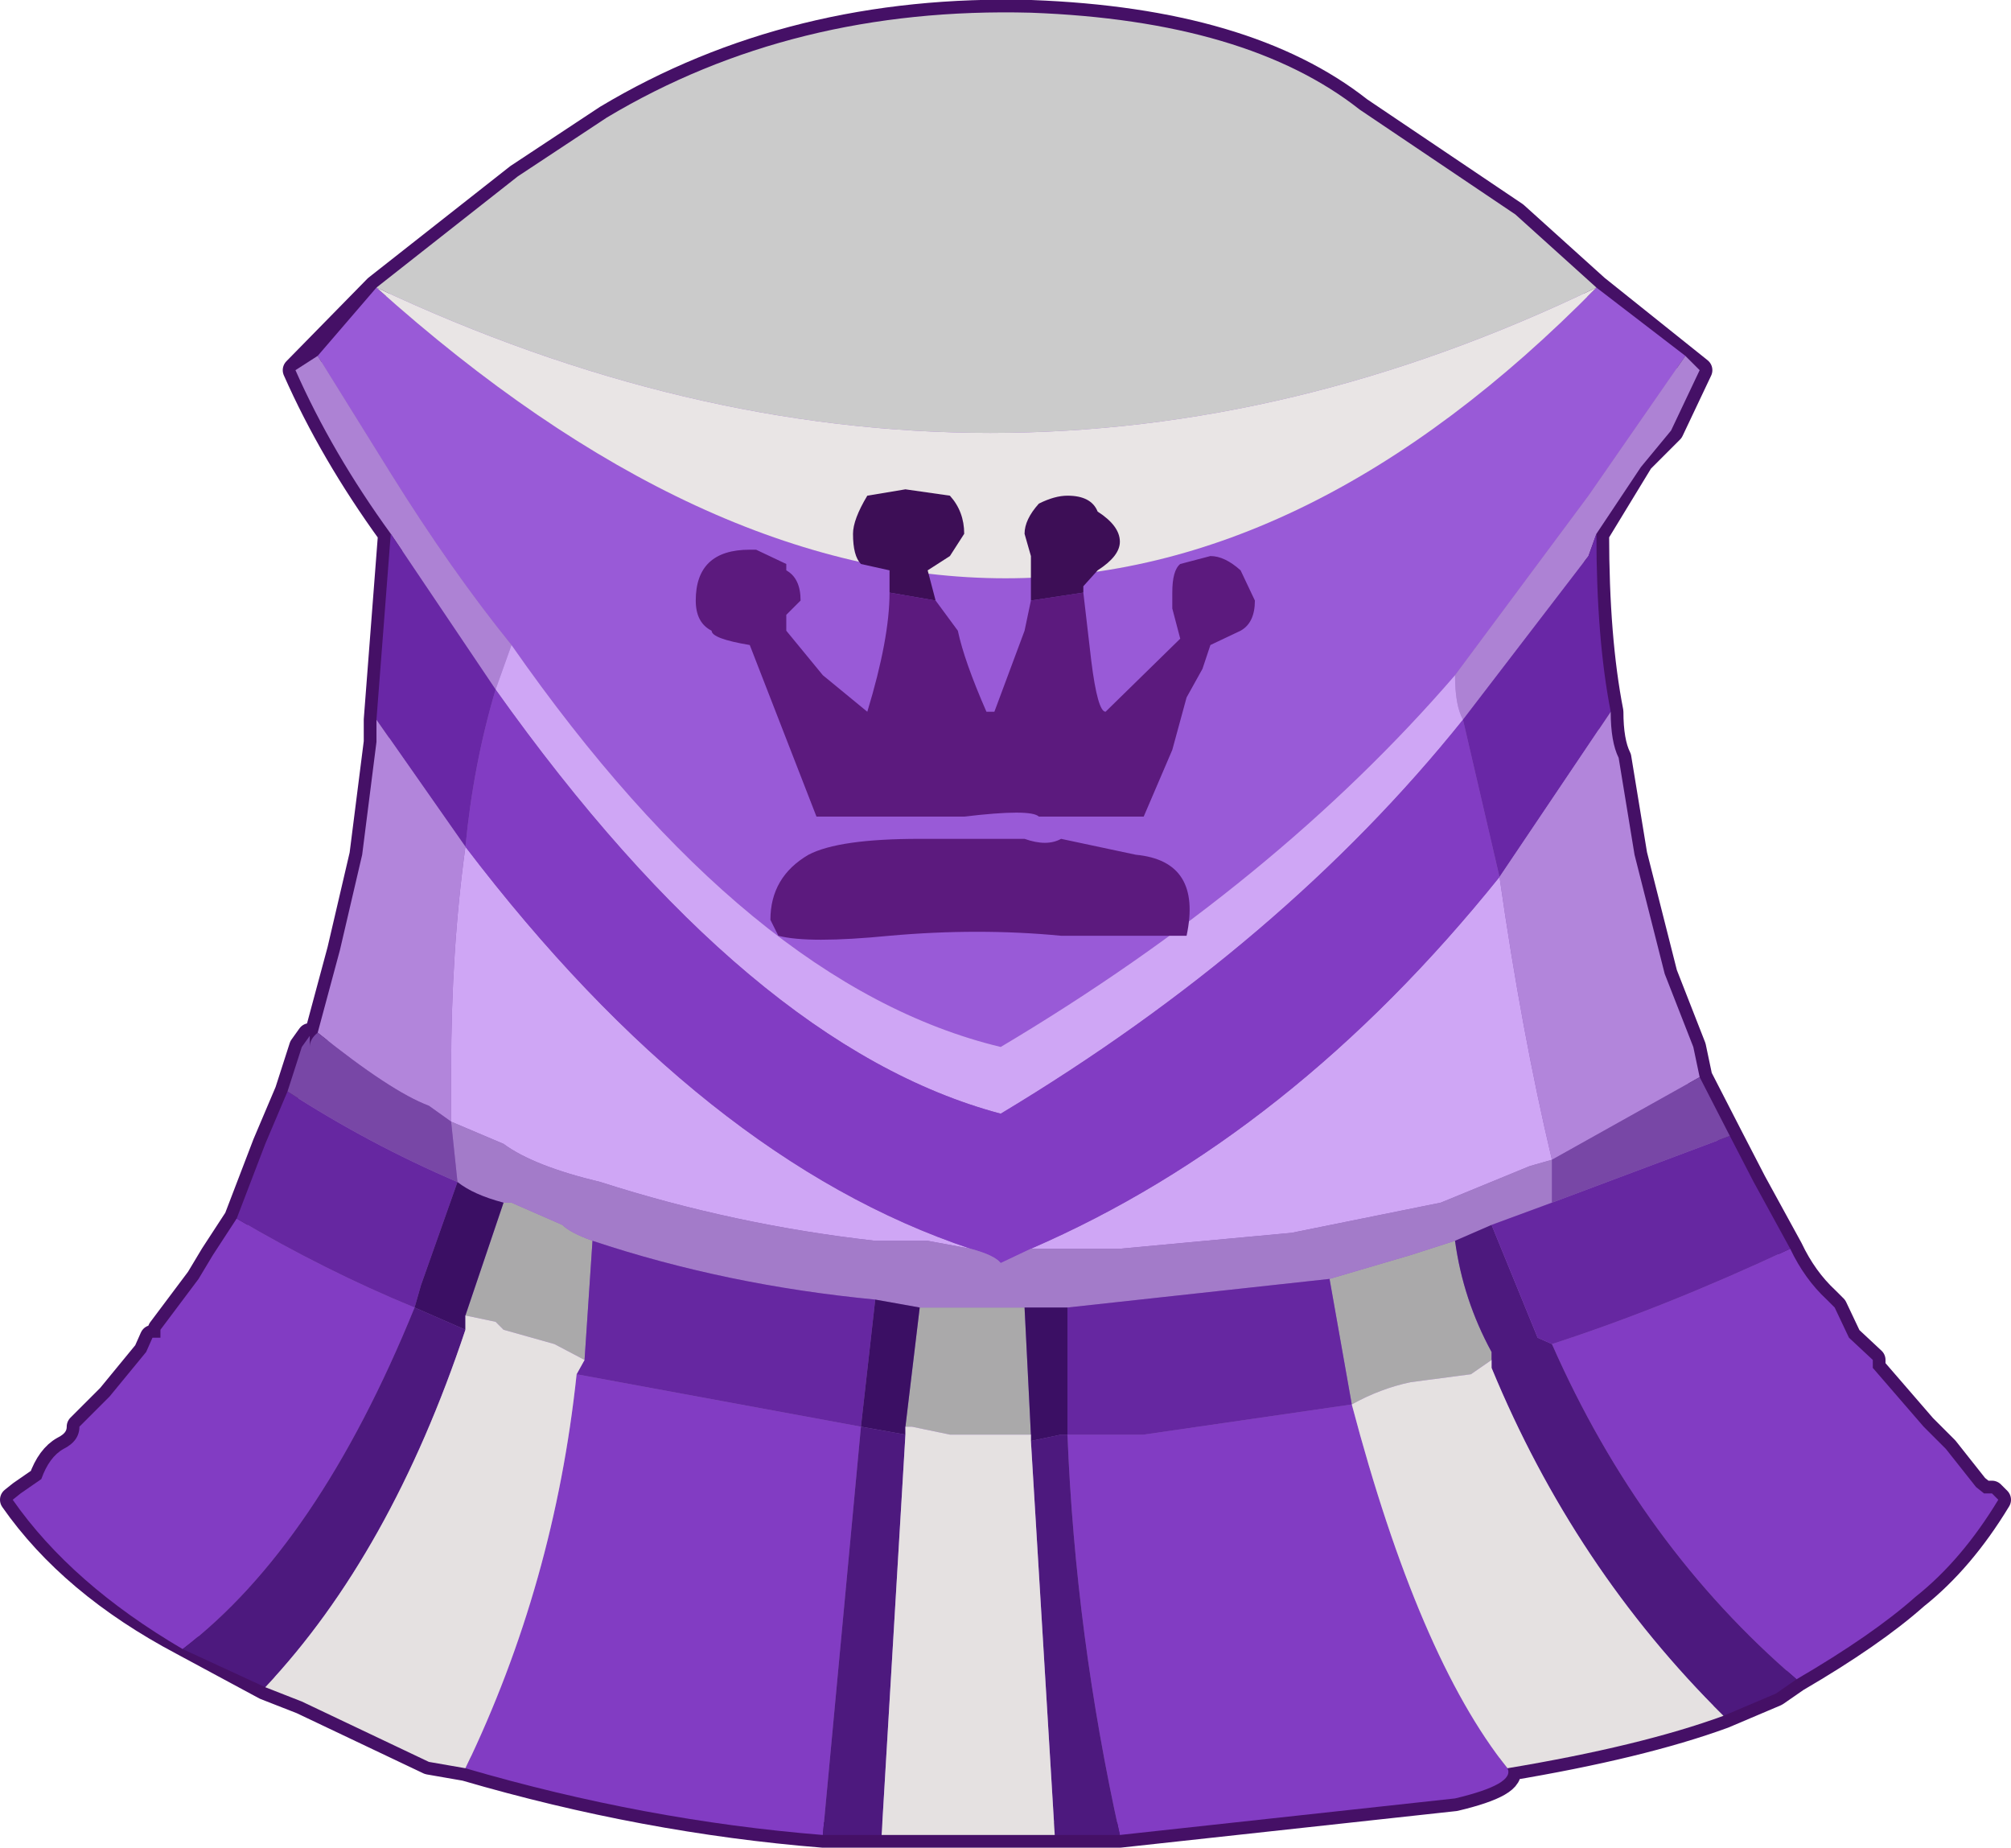 <?xml version="1.0" encoding="UTF-8" standalone="no"?>
<svg xmlns:xlink="http://www.w3.org/1999/xlink" height="58.15px" width="63.3px" xmlns="http://www.w3.org/2000/svg">
  <g transform="matrix(1.0, 0.0, 0.0, 1.0, -6.1, -8.35)">
    <path d="M57.75 22.85 L56.35 25.15 Q56.35 28.45 56.8 30.75 56.8 31.7 57.05 32.2 L57.55 35.25 58.5 39.0 59.4 41.3 59.6 42.25 60.55 44.1 61.3 45.55 62.45 47.65 Q62.9 48.6 63.6 49.25 L63.85 49.5 64.3 50.45 65.05 51.15 65.05 51.4 66.65 53.25 67.35 53.95 68.3 55.15 68.55 55.35 68.8 55.35 69.0 55.55 Q67.85 57.45 66.4 58.6 65.05 59.8 62.65 61.2 L62.0 61.65 60.35 62.35 Q57.75 63.3 53.55 64.0 53.8 64.5 51.9 64.95 L41.35 66.1 39.3 66.1 35.75 66.1 33.85 66.1 32.0 66.1 Q26.4 65.65 20.75 64.0 L19.6 63.8 15.6 61.9 14.45 61.45 11.85 60.05 Q8.35 58.2 6.5 55.55 L6.75 55.35 7.4 54.9 Q7.65 54.2 8.1 53.95 8.6 53.7 8.6 53.25 L9.55 52.3 10.7 50.9 10.9 50.45 11.15 50.45 11.15 50.2 12.35 48.6 12.8 47.85 13.55 46.7 14.45 44.35 15.15 42.7 15.6 41.3 15.85 40.95 15.85 41.3 Q15.85 41.05 16.1 40.85 L16.8 38.25 17.5 35.25 17.95 31.7 17.95 31.0 18.4 25.15 Q16.55 22.6 15.4 20.0 L17.95 17.4 22.4 13.9 25.2 12.05 Q31.05 8.55 38.55 8.75 45.35 9.0 48.9 11.8 L53.8 15.1 56.35 17.4 59.6 20.0 58.7 21.9 57.75 22.85" fill="#9364bf" fill-rule="evenodd" stroke="none"/>
    <path d="M57.75 22.85 L56.35 25.15 Q56.35 28.45 56.8 30.75 56.8 31.7 57.05 32.2 L57.55 35.25 58.5 39.0 59.4 41.3 59.6 42.25 60.55 44.1 61.3 45.55 62.45 47.65 Q62.9 48.6 63.6 49.25 L63.85 49.5 64.3 50.45 65.05 51.15 65.05 51.4 66.65 53.25 67.35 53.95 68.3 55.15 68.55 55.35 68.8 55.35 69.0 55.55 Q67.85 57.45 66.4 58.6 65.05 59.8 62.65 61.2 L62.0 61.65 60.35 62.35 Q57.75 63.3 53.55 64.0 53.8 64.5 51.9 64.95 L41.35 66.1 39.3 66.1 35.75 66.1 33.85 66.1 32.0 66.1 Q26.4 65.65 20.75 64.0 L19.6 63.8 15.6 61.9 14.45 61.45 11.85 60.05 Q8.35 58.2 6.5 55.55 L6.75 55.35 7.4 54.9 Q7.65 54.2 8.1 53.95 8.6 53.7 8.6 53.25 L9.55 52.3 10.7 50.9 10.9 50.45 11.15 50.45 11.15 50.2 12.35 48.6 12.8 47.85 13.55 46.7 14.45 44.35 15.15 42.7 15.6 41.3 15.85 40.95 15.85 41.3 Q15.85 41.05 16.1 40.85 L16.8 38.25 17.5 35.25 17.95 31.7 17.95 31.0 18.4 25.15 Q16.55 22.6 15.4 20.0 L17.95 17.4 22.4 13.9 25.2 12.05 Q31.05 8.55 38.55 8.75 45.35 9.0 48.9 11.8 L53.8 15.1 56.35 17.4 59.6 20.0 58.7 21.9 57.75 22.85 Z" fill="none" stroke="#451066" stroke-linecap="round" stroke-linejoin="round" stroke-width="0.8"/>
    <path d="M59.15 19.55 L56.1 23.95 51.9 29.6 Q46.25 36.15 37.6 41.3 29.7 39.4 22.2 28.65 20.3 26.3 18.4 23.25 L16.1 19.55 17.95 17.4 Q38.35 35.7 56.35 17.4 L59.15 19.55" fill="#995ad7" fill-rule="evenodd" stroke="none"/>
    <path d="M51.9 29.6 L56.1 23.95 59.15 19.55 59.6 20.0 58.7 21.9 57.75 23.05 56.35 25.15 56.1 25.85 52.15 31.0 Q51.9 30.55 51.9 29.6 M16.1 19.55 L18.4 23.25 Q20.3 26.3 22.2 28.65 L21.7 30.05 18.4 25.15 Q16.55 22.6 15.4 20.0 L16.1 19.55" fill="#ad82d4" fill-rule="evenodd" stroke="none"/>
    <path d="M17.95 17.4 L22.4 13.9 25.2 12.05 Q31.05 8.55 38.55 8.75 45.35 9.0 48.9 11.8 L53.8 15.1 56.35 17.4 Q37.4 26.55 17.95 17.4" fill="#cbcbcb" fill-rule="evenodd" stroke="none"/>
    <path d="M22.2 28.65 Q29.7 39.4 37.6 41.3 46.25 36.15 51.9 29.6 51.9 30.55 52.15 31.0 46.5 38.05 37.6 43.4 29.7 41.3 21.7 30.05 L22.2 28.65 M20.75 35.0 Q28.25 44.85 36.65 47.65 L35.3 47.4 33.65 47.4 Q29.2 46.9 25.0 45.55 22.9 45.05 21.95 44.35 L20.3 43.65 20.3 42.0 Q20.3 38.25 20.75 35.0 M38.55 47.65 Q46.75 44.1 53.3 35.95 54.0 40.85 54.95 44.85 L54.25 45.05 51.45 46.2 46.75 47.15 41.35 47.65 38.55 47.65" fill="#cfa6f5" fill-rule="evenodd" stroke="none"/>
    <path d="M52.15 31.0 L53.3 35.95 Q46.75 44.1 38.55 47.65 L37.6 48.1 Q37.4 47.85 36.65 47.65 28.25 44.85 20.75 35.0 21.0 32.4 21.7 30.05 29.7 41.3 37.6 43.4 46.5 38.05 52.15 31.0 M62.45 47.65 Q62.9 48.6 63.6 49.25 L63.85 49.5 64.3 50.45 65.05 51.15 65.05 51.4 66.65 53.25 67.35 53.95 68.3 55.15 68.55 55.35 68.8 55.35 69.0 55.55 Q67.85 57.45 66.4 58.6 65.05 59.8 62.65 61.2 57.75 57.0 54.95 50.65 58.5 49.5 62.45 47.65 M53.55 64.0 Q53.8 64.5 51.9 64.95 L41.35 66.1 Q39.95 59.8 39.7 53.5 L40.2 53.5 42.1 53.5 48.65 52.55 Q50.75 60.5 53.55 64.0 M32.0 66.1 Q26.4 65.65 20.75 64.0 23.55 58.2 24.25 51.6 L33.2 53.25 32.0 66.1 M11.85 60.25 Q8.35 58.2 6.5 55.55 L6.75 55.35 7.4 54.9 Q7.65 54.2 8.1 53.95 8.6 53.7 8.6 53.25 L9.55 52.3 10.7 50.9 10.9 50.45 11.15 50.45 11.15 50.2 12.35 48.6 12.8 47.85 13.55 46.7 Q16.35 48.35 19.15 49.5 16.1 57.0 11.85 60.25" fill="#823cc3" fill-rule="evenodd" stroke="none"/>
    <path d="M52.15 31.0 L56.1 25.85 56.35 25.15 Q56.35 28.45 56.8 30.75 L53.3 35.95 52.15 31.0 M21.7 30.05 Q21.0 32.4 20.75 35.0 L17.95 31.0 18.4 25.15 21.7 30.05" fill="#6927a6" fill-rule="evenodd" stroke="none"/>
    <path d="M53.3 35.95 L56.8 30.75 Q56.8 31.7 57.05 32.2 L57.55 35.25 58.5 39.0 59.4 41.3 59.6 42.25 54.95 44.85 Q54.0 40.85 53.3 35.95 M16.1 40.85 L16.8 38.25 17.5 35.25 17.95 31.7 17.95 31.0 20.75 35.0 Q20.3 38.25 20.3 42.0 L20.3 43.65 19.6 43.15 Q18.4 42.7 16.1 40.85" fill="#b285db" fill-rule="evenodd" stroke="none"/>
    <path d="M47.95 48.6 L50.5 47.85 51.9 47.4 Q52.15 49.25 53.05 50.9 L53.05 51.15 52.4 51.6 50.5 51.85 Q49.55 52.05 48.65 52.55 L47.95 48.6 M21.95 46.2 L22.2 46.2 23.8 46.9 Q24.05 47.15 24.75 47.4 L24.5 51.15 23.55 50.65 21.95 50.2 21.7 49.95 20.75 49.75 21.95 46.2 M35.05 49.5 L36.25 49.5 38.35 49.5 38.55 53.5 38.1 53.5 36.0 53.5 34.8 53.25 34.6 53.25 35.05 49.5" fill="#aaa9aa" fill-rule="evenodd" stroke="none"/>
    <path d="M36.65 47.65 Q37.4 47.85 37.6 48.1 L38.55 47.65 41.35 47.65 46.75 47.15 51.45 46.2 54.25 45.05 54.95 44.85 54.95 46.2 53.05 46.9 51.9 47.4 50.5 47.85 47.95 48.6 39.7 49.5 39.3 49.5 38.35 49.5 36.25 49.5 35.05 49.5 33.65 49.25 Q28.95 48.8 24.75 47.4 24.05 47.15 23.8 46.9 L22.2 46.2 21.95 46.2 Q21.0 45.95 20.5 45.55 L20.3 43.65 21.95 44.35 Q22.9 45.05 25.0 45.55 29.2 46.9 33.65 47.4 L35.3 47.4 36.65 47.65" fill="#a37bc9" fill-rule="evenodd" stroke="none"/>
    <path d="M62.65 61.2 L62.0 61.65 60.35 62.35 Q55.65 57.7 53.05 51.4 L53.05 51.15 53.05 50.9 Q52.15 49.25 51.9 47.4 L53.05 46.9 54.5 50.45 54.95 50.65 Q57.75 57.0 62.65 61.2 M41.35 66.1 L39.3 66.1 38.55 53.7 39.5 53.5 39.7 53.5 Q39.95 59.8 41.35 66.1 M33.85 66.1 L32.0 66.1 33.2 53.25 34.6 53.5 33.85 66.1 M14.45 61.45 L11.85 60.25 Q16.1 57.0 19.15 49.5 L20.75 50.2 Q18.4 57.25 14.45 61.45" fill="#4d197e" fill-rule="evenodd" stroke="none"/>
    <path d="M60.55 44.1 L61.3 45.55 62.45 47.65 Q58.5 49.5 54.95 50.65 L54.5 50.45 53.05 46.9 54.95 46.2 60.55 44.1 M13.55 46.7 L14.45 44.35 15.15 42.7 Q17.7 44.35 20.5 45.55 L19.35 48.8 19.15 49.5 Q16.35 48.35 13.55 46.7 M47.95 48.6 L48.65 52.55 42.1 53.5 40.2 53.5 39.7 53.5 39.7 49.5 47.95 48.6 M24.75 47.4 Q28.95 48.8 33.65 49.25 L33.2 53.25 24.25 51.6 24.5 51.15 24.75 47.4" fill="#6627a1" fill-rule="evenodd" stroke="none"/>
    <path d="M59.6 42.25 L60.55 44.1 54.95 46.2 54.95 44.85 59.6 42.25 M15.15 42.7 L15.6 41.3 15.85 40.95 15.85 41.3 Q15.85 41.05 16.1 40.85 18.4 42.7 19.6 43.15 L20.3 43.65 20.5 45.55 Q17.7 44.35 15.15 42.7" fill="#7847a6" fill-rule="evenodd" stroke="none"/>
    <path d="M20.5 45.55 Q21.0 45.95 21.95 46.2 L20.75 49.75 20.75 50.2 19.15 49.5 19.35 48.8 20.5 45.55 M33.65 49.25 L35.05 49.5 34.6 53.25 34.6 53.5 33.2 53.25 33.65 49.25 M38.35 49.5 L39.3 49.5 39.7 49.5 39.7 53.5 39.5 53.5 38.55 53.7 38.55 53.5 38.35 49.5" fill="#3b0f64" fill-rule="evenodd" stroke="none"/>
    <path d="M60.35 62.35 Q57.75 63.3 53.55 64.0 50.75 60.5 48.65 52.55 49.55 52.05 50.5 51.85 L52.4 51.6 53.05 51.15 53.05 51.4 Q55.65 57.7 60.35 62.35 M39.3 66.1 L35.75 66.1 33.85 66.1 34.6 53.5 34.6 53.25 34.8 53.25 36.0 53.5 38.1 53.5 38.55 53.5 38.55 53.7 39.3 66.1 M20.75 64.0 L19.6 63.8 15.6 61.9 14.45 61.45 Q18.4 57.25 20.75 50.2 L20.75 49.75 21.7 49.95 21.95 50.2 23.55 50.65 24.5 51.15 24.25 51.6 Q23.55 58.2 20.75 64.0" fill="#e5e1e1" fill-rule="evenodd" stroke="none"/>
    <path d="M56.35 17.4 Q38.35 35.7 17.95 17.4 37.4 26.55 56.35 17.4" fill="#e9e5e5" fill-rule="evenodd" stroke="none"/>
    <path d="M40.2 27.0 L40.45 29.15 Q40.65 30.75 40.9 30.75 L43.25 28.45 43.0 27.5 43.0 27.0 Q43.0 26.3 43.25 26.1 L44.2 25.85 Q44.65 25.85 45.15 26.3 L45.6 27.25 Q45.6 27.95 45.15 28.2 L44.2 28.65 43.95 29.4 43.45 30.3 43.0 31.95 42.1 34.05 41.85 34.05 40.2 34.05 38.8 34.05 Q38.55 33.8 36.45 34.05 L34.1 34.05 31.8 34.05 29.7 28.65 Q28.5 28.45 28.5 28.2 28.0 27.95 28.0 27.25 28.0 25.65 29.7 25.65 L29.9 25.65 30.85 26.1 30.85 26.3 Q31.3 26.55 31.3 27.25 L30.85 27.7 30.85 28.2 32.0 29.6 33.4 30.75 Q34.1 28.45 34.1 27.0 L35.55 27.25 36.25 28.2 Q36.45 29.15 37.15 30.75 L37.4 30.75 38.35 28.2 38.55 27.25 40.2 27.0 M43.45 37.8 L39.5 37.8 Q36.9 37.55 34.1 37.8 31.55 38.05 30.6 37.8 L30.35 37.3 Q30.35 35.95 31.55 35.25 32.5 34.75 35.05 34.75 L38.35 34.75 Q39.05 35.0 39.5 34.75 L41.85 35.25 Q43.95 35.45 43.45 37.8" fill="#5c1a7e" fill-rule="evenodd" stroke="none"/>
    <path d="M34.1 27.0 L34.1 26.3 33.2 26.1 Q32.95 25.85 32.95 25.15 32.95 24.7 33.4 23.95 L34.6 23.75 36.0 23.95 Q36.45 24.45 36.45 25.15 L36.0 25.85 35.3 26.3 35.55 27.25 34.1 27.0 M38.55 27.25 L38.55 26.3 38.55 25.85 38.35 25.15 Q38.35 24.7 38.8 24.2 39.3 23.95 39.7 23.95 40.45 23.95 40.65 24.45 41.35 24.9 41.35 25.4 41.35 25.85 40.65 26.3 L40.2 26.8 40.2 27.0 38.55 27.25" fill="#3d0e56" fill-rule="evenodd" stroke="none"/>
  </g>
</svg>
